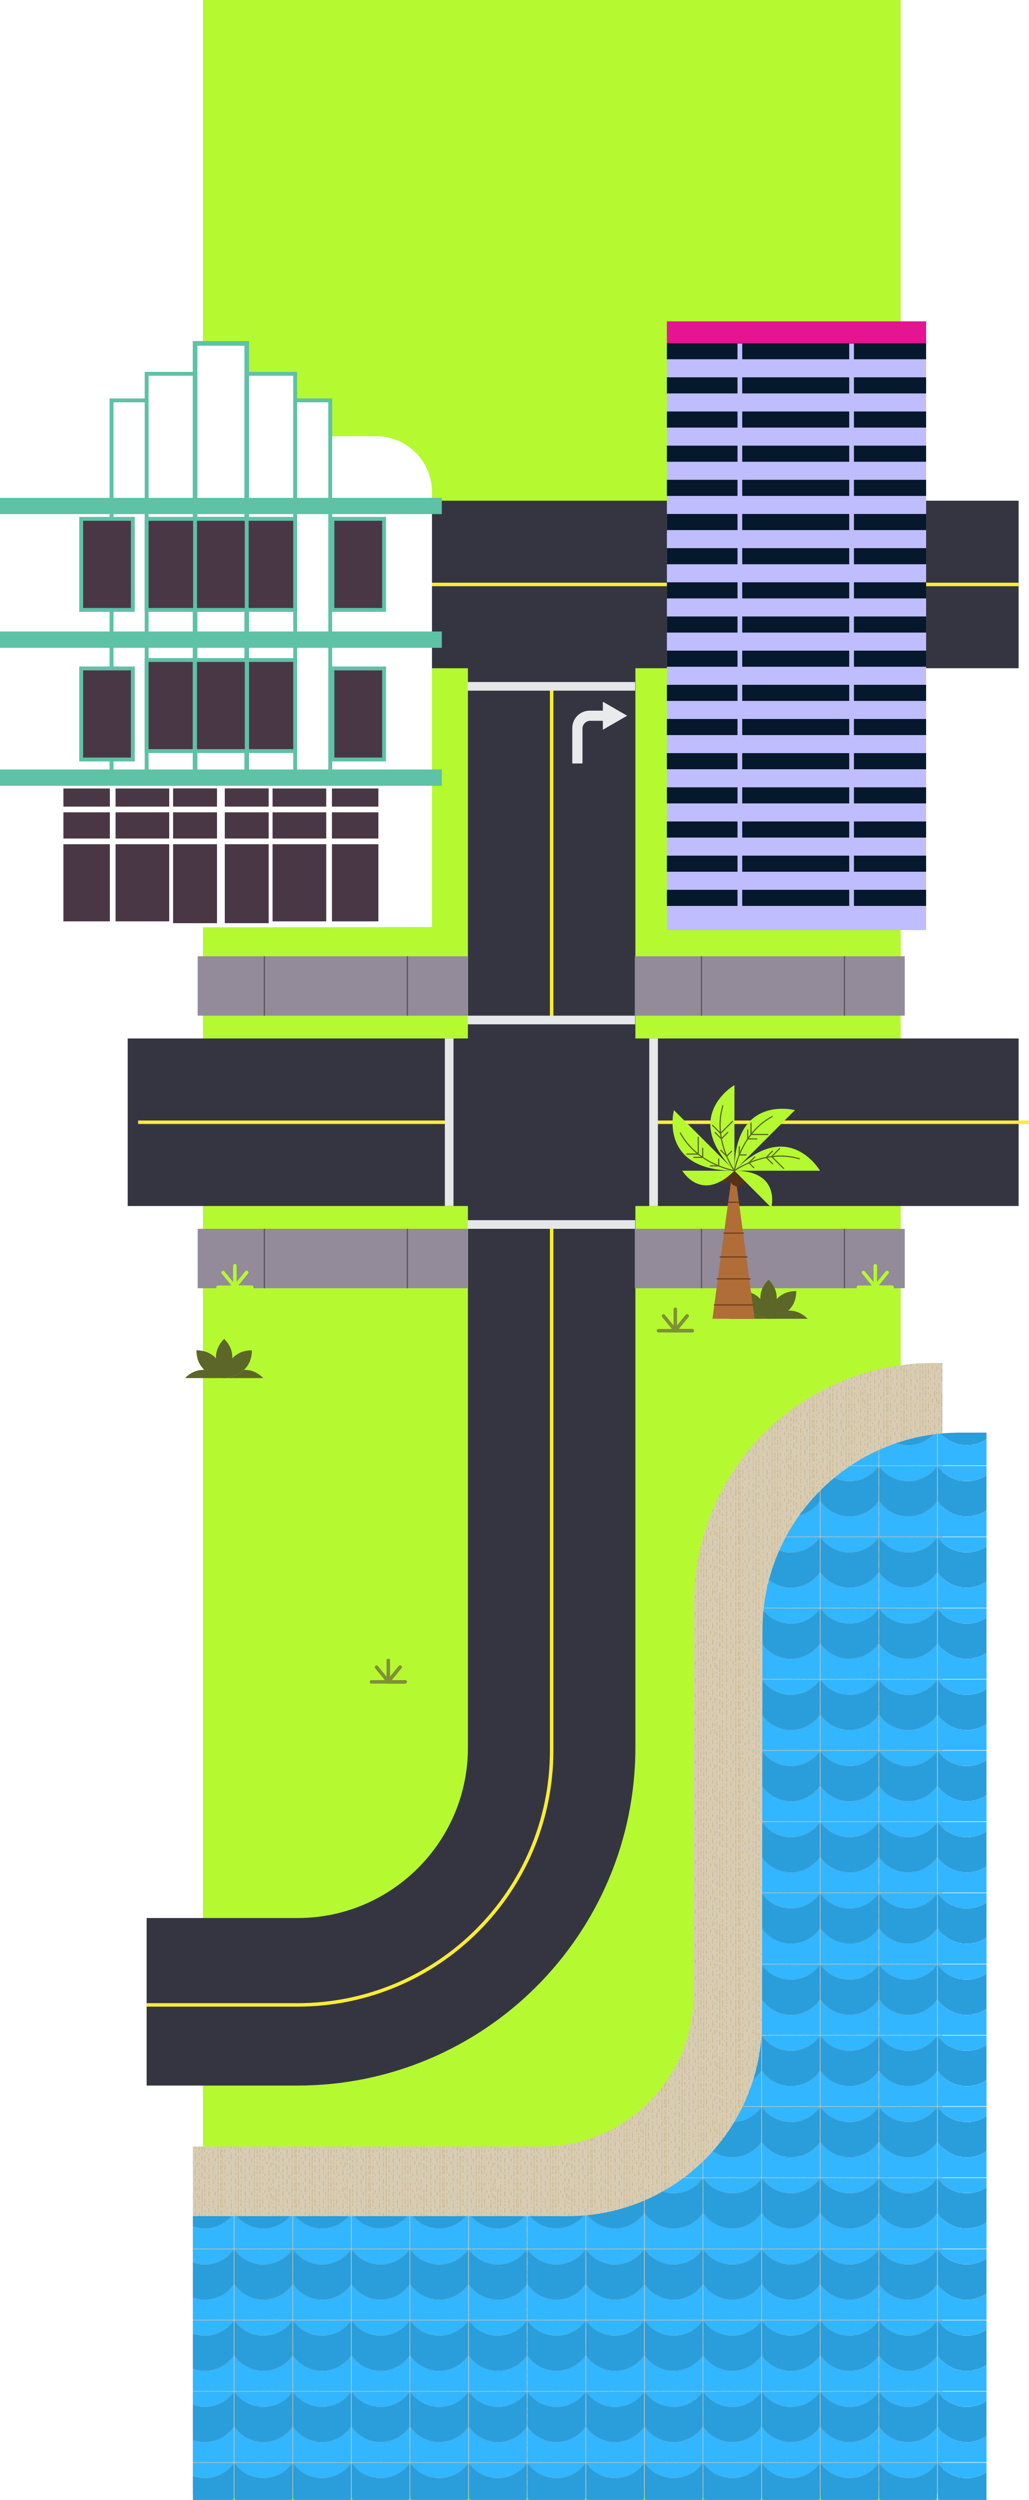 <svg xmlns="http://www.w3.org/2000/svg" xmlns:xlink="http://www.w3.org/1999/xlink" viewBox="0 0 1474.72 3581.19"><defs><style>.cls-1,.cls-13,.cls-21,.cls-22,.cls-23,.cls-27,.cls-32,.cls-36,.cls-37,.cls-38,.cls-7,.cls-8{fill:none;}.cls-2{fill:#31b6ff;}.cls-3{fill:#2a9ddb;}.cls-4{fill:#d8ccb4;}.cls-5{fill:#c8b585;}.cls-6{fill:#b5f930;}.cls-7{stroke:#353542;stroke-width:240px;}.cls-16,.cls-17,.cls-18,.cls-20,.cls-21,.cls-22,.cls-23,.cls-27,.cls-32,.cls-7,.cls-8{stroke-miterlimit:10;}.cls-8{stroke:#f9ed32;}.cls-13,.cls-38,.cls-8{stroke-width:5px;}.cls-9{fill:url(#VM-Vintage-Wood-04.4);}.cls-10{fill:url(#New_Pattern_Swatch_2);}.cls-11{fill:#e9eaeb;}.cls-12{fill:#353542;}.cls-13{stroke:#809038;}.cls-13,.cls-36,.cls-37,.cls-38{stroke-linecap:round;stroke-linejoin:round;}.cls-14,.cls-16,.cls-18{fill:#fff;}.cls-15{fill:#5dc2a6;}.cls-16,.cls-17,.cls-18,.cls-22,.cls-23{stroke:#5dc2a6;}.cls-16,.cls-17{stroke-width:5.56px;}.cls-17,.cls-19,.cls-20{fill:#4a3745;}.cls-18{stroke-width:6.67px;}.cls-20,.cls-21{stroke:#fff;}.cls-20{stroke-width:8.15px;}.cls-21{stroke-width:11.12px;}.cls-22{stroke-width:23.38px;}.cls-23{stroke-width:23.23px;}.cls-24{fill:#bfbdfe;}.cls-25{fill:#e51491;}.cls-26{fill:#06182b;}.cls-27{stroke:#bfbdfe;stroke-width:6.78px;}.cls-28{fill:#5b6628;}.cls-29{fill:#afc639;}.cls-30{fill:#e6e7e8;}.cls-31{fill:#938a9a;}.cls-32{stroke:#5a555e;stroke-width:1.73px;}.cls-33{fill:#a97c50;}.cls-34{fill:#b06d38;}.cls-35{fill:#573218;}.cls-36{stroke:#6b3e1e;}.cls-36,.cls-37{stroke-width:1.66px;}.cls-37{stroke:#5b6628;}.cls-38{stroke:#b5f930;}</style><pattern id="VM-Vintage-Wood-04.4" data-name="VM-Vintage-Wood-04.4" width="106" height="95" patternTransform="translate(0 -144)" patternUnits="userSpaceOnUse" viewBox="0 0 106 95"><rect class="cls-1" width="106" height="95"/><rect class="cls-4" width="106" height="95"/><rect class="cls-5" width="1" height="7"/><rect class="cls-5" x="23" y="2" width="1" height="7"/><rect class="cls-5" x="4" y="16" width="1" height="7"/><rect class="cls-5" x="23" y="14" width="1" height="7"/><rect class="cls-5" x="19" y="11" width="1" height="7"/><rect class="cls-5" x="13" width="1" height="7"/><rect class="cls-5" x="7" y="4" width="1" height="3"/><rect class="cls-5" x="23" y="10" width="1" height="3"/><rect class="cls-5" y="17" width="1" height="3"/><rect class="cls-5" x="4" y="8" width="1" height="2"/><rect class="cls-5" x="13" y="17" width="1" height="2"/><rect class="cls-5" x="13" y="21" width="1" height="1"/><rect class="cls-5" x="4" y="13" width="1" height="1"/><rect class="cls-5" y="15" width="1" height="1"/><rect class="cls-5" y="8" width="1" height="1"/><rect class="cls-5" x="13" y="8" width="1" height="1"/><rect class="cls-5" x="19" y="4" width="1" height="1"/><rect class="cls-5" y="11" width="1" height="2"/><rect class="cls-5" x="19" y="7" width="1" height="2"/><rect class="cls-5" x="19" y="21" width="1" height="2"/><rect class="cls-5" x="19" width="1" height="2"/><rect class="cls-5" x="4" y="1" width="1" height="2"/><rect class="cls-5" x="10" y="10" width="1" height="5"/><rect class="cls-5" x="50" y="16" width="1" height="7"/><rect class="cls-5" x="27" y="16" width="1" height="5"/><rect class="cls-5" x="46" width="1" height="7"/><rect class="cls-5" x="27" y="2" width="1" height="4"/><rect class="cls-5" x="33" y="5" width="1" height="7"/><rect class="cls-5" x="39" y="16" width="1" height="7"/><rect class="cls-5" x="46" y="16" width="1" height="3"/><rect class="cls-5" x="27" y="8" width="1" height="3"/><rect class="cls-5" x="50" y="1" width="1" height="3"/><rect class="cls-5" x="46" y="11" width="1" height="2"/><rect class="cls-5" x="39" y="3" width="1" height="2"/><rect class="cls-5" x="39" y="1" width="1" height="1"/><rect class="cls-5" x="46" y="9" width="1" height="1"/><rect class="cls-5" x="50" y="8" width="1" height="1"/><rect class="cls-5" x="50" y="13" width="1" height="1"/><rect class="cls-5" x="36" y="13" width="1" height="1"/><rect class="cls-5" x="42" y="14" width="1" height="1"/><rect class="cls-5" x="50" y="10" width="1" height="2"/><rect class="cls-5" x="33" y="15" width="1" height="2"/><rect class="cls-5" x="33" width="1" height="2"/><rect class="cls-5" x="33" y="21" width="1" height="2"/><rect class="cls-5" x="46" y="20" width="1" height="2"/><rect class="cls-5" x="42" y="6" width="1" height="5"/><rect class="cls-5" y="22" width="1" height="7"/><rect class="cls-5" x="23" y="26" width="1" height="7"/><rect class="cls-5" x="4" y="40" width="1" height="5"/><rect class="cls-5" x="23" y="38" width="1" height="7"/><rect class="cls-5" x="19" y="35" width="1" height="7"/><rect class="cls-5" x="13" y="23" width="1" height="7"/><rect class="cls-5" x="7" y="28" width="1" height="3"/><rect class="cls-5" x="23" y="34" width="1" height="3"/><rect class="cls-5" y="41" width="1" height="3"/><rect class="cls-5" x="4" y="32" width="1" height="2"/><rect class="cls-5" x="10" y="41" width="1" height="2"/><rect class="cls-5" x="13" y="45" width="1" height="1"/><rect class="cls-5" x="7" y="36" width="1" height="1"/><rect class="cls-5" y="39" width="1" height="1"/><rect class="cls-5" y="32" width="1" height="1"/><rect class="cls-5" x="16" y="32" width="1" height="1"/><rect class="cls-5" x="30" y="27" width="1" height="1"/><rect class="cls-5" y="35" width="1" height="2"/><rect class="cls-5" x="19" y="27" width="1" height="2"/><rect class="cls-5" x="19" y="45" width="1" height="2"/><rect class="cls-5" x="23" y="23" width="1" height="2"/><rect class="cls-5" x="4" y="25" width="1" height="2"/><rect class="cls-5" x="13" y="34" width="1" height="5"/><rect class="cls-5" x="50" y="40" width="1" height="7"/><rect class="cls-5" x="27" y="43" width="1" height="5"/><rect class="cls-5" x="46" y="24" width="1" height="7"/><rect class="cls-5" x="27" y="22" width="1" height="4"/><rect class="cls-5" x="33" y="29" width="1" height="7"/><rect class="cls-5" x="39" y="38" width="1" height="7"/><rect class="cls-5" x="46" y="40" width="1" height="3"/><rect class="cls-5" x="27" y="32" width="1" height="3"/><rect class="cls-5" x="50" y="25" width="1" height="3"/><rect class="cls-5" x="46" y="35" width="1" height="2"/><rect class="cls-5" x="39" y="27" width="1" height="2"/><rect class="cls-5" x="39" y="25" width="1" height="1"/><rect class="cls-5" x="46" y="33" width="1" height="1"/><rect class="cls-5" x="50" y="32" width="1" height="1"/><rect class="cls-5" x="50" y="37" width="1" height="1"/><rect class="cls-5" x="46" y="38" width="1" height="1"/><rect class="cls-5" x="27" y="39" width="1" height="1"/><rect class="cls-5" x="50" y="34" width="1" height="2"/><rect class="cls-5" x="33" y="37" width="1" height="2"/><rect class="cls-5" x="33" y="24" width="1" height="2"/><rect class="cls-5" x="33" y="45" width="1" height="2"/><rect class="cls-5" x="46" y="44" width="1" height="2"/><rect class="cls-5" x="42" y="30" width="1" height="5"/><rect class="cls-5" y="46" width="1" height="7"/><rect class="cls-5" x="23" y="50" width="1" height="7"/><rect class="cls-5" x="4" y="64" width="1" height="7"/><rect class="cls-5" x="23" y="62" width="1" height="7"/><rect class="cls-5" x="19" y="59" width="1" height="7"/><rect class="cls-5" x="13" y="47" width="1" height="7"/><rect class="cls-5" x="7" y="52" width="1" height="3"/><rect class="cls-5" x="23" y="58" width="1" height="3"/><rect class="cls-5" y="65" width="1" height="3"/><rect class="cls-5" x="4" y="56" width="1" height="2"/><rect class="cls-5" x="13" y="65" width="1" height="2"/><rect class="cls-5" x="13" y="69" width="1" height="1"/><rect class="cls-5" x="4" y="61" width="1" height="1"/><rect class="cls-5" y="63" width="1" height="1"/><rect class="cls-5" y="56" width="1" height="1"/><rect class="cls-5" x="13" y="56" width="1" height="1"/><rect class="cls-5" x="19" y="52" width="1" height="1"/><rect class="cls-5" y="59" width="1" height="2"/><rect class="cls-5" x="19" y="55" width="1" height="2"/><rect class="cls-5" x="19" y="69" width="1" height="2"/><rect class="cls-5" x="19" y="48" width="1" height="2"/><rect class="cls-5" x="4" y="49" width="1" height="2"/><rect class="cls-5" x="10" y="58" width="1" height="5"/><rect class="cls-5" x="50" y="64" width="1" height="7"/><rect class="cls-5" x="27" y="64" width="1" height="5"/><rect class="cls-5" x="46" y="48" width="1" height="7"/><rect class="cls-5" x="27" y="50" width="1" height="4"/><rect class="cls-5" x="33" y="53" width="1" height="7"/><rect class="cls-5" x="39" y="64" width="1" height="7"/><rect class="cls-5" x="46" y="64" width="1" height="3"/><rect class="cls-5" x="27" y="56" width="1" height="3"/><rect class="cls-5" x="50" y="49" width="1" height="3"/><rect class="cls-5" x="46" y="59" width="1" height="2"/><rect class="cls-5" x="39" y="51" width="1" height="2"/><rect class="cls-5" x="39" y="49" width="1" height="1"/><rect class="cls-5" x="46" y="57" width="1" height="1"/><rect class="cls-5" x="50" y="56" width="1" height="1"/><rect class="cls-5" x="50" y="61" width="1" height="1"/><rect class="cls-5" x="36" y="61" width="1" height="1"/><rect class="cls-5" x="42" y="62" width="1" height="1"/><rect class="cls-5" x="27" y="61" width="1" height="1"/><rect class="cls-5" x="50" y="58" width="1" height="2"/><rect class="cls-5" x="33" y="63" width="1" height="2"/><rect class="cls-5" x="33" y="48" width="1" height="2"/><rect class="cls-5" x="33" y="67" width="1" height="2"/><rect class="cls-5" x="46" y="68" width="1" height="2"/><rect class="cls-5" x="42" y="54" width="1" height="5"/><rect class="cls-5" y="70" width="1" height="7"/><rect class="cls-5" x="23" y="74" width="1" height="7"/><rect class="cls-5" x="4" y="88" width="1" height="5"/><rect class="cls-5" x="23" y="86" width="1" height="7"/><rect class="cls-5" x="19" y="84" width="1" height="6"/><rect class="cls-5" x="13" y="71" width="1" height="7"/><rect class="cls-5" x="7" y="76" width="1" height="3"/><rect class="cls-5" x="23" y="82" width="1" height="3"/><rect class="cls-5" y="89" width="1" height="3"/><rect class="cls-5" x="4" y="80" width="1" height="2"/><rect class="cls-5" x="10" y="89" width="1" height="2"/><rect class="cls-5" x="13" y="93" width="1" height="1"/><rect class="cls-5" x="7" y="84" width="1" height="1"/><rect class="cls-5" y="87" width="1" height="1"/><rect class="cls-5" y="80" width="1" height="1"/><rect class="cls-5" x="16" y="80" width="1" height="1"/><rect class="cls-5" x="30" y="75" width="1" height="1"/><rect class="cls-5" y="83" width="1" height="2"/><rect class="cls-5" x="19" y="75" width="1" height="2"/><rect class="cls-5" x="19" y="93" width="1" height="2"/><rect class="cls-5" x="23" y="71" width="1" height="2"/><rect class="cls-5" x="4" y="73" width="1" height="2"/><rect class="cls-5" x="13" y="82" width="1" height="5"/><rect class="cls-5" x="50" y="88" width="1" height="7"/><rect class="cls-5" x="27" y="86" width="1" height="5"/><rect class="cls-5" x="46" y="72" width="1" height="7"/><rect class="cls-5" x="27" y="70" width="1" height="4"/><rect class="cls-5" x="33" y="77" width="1" height="7"/><rect class="cls-5" x="39" y="88" width="1" height="7"/><rect class="cls-5" x="46" y="88" width="1" height="3"/><rect class="cls-5" x="27" y="80" width="1" height="3"/><rect class="cls-5" x="50" y="73" width="1" height="3"/><rect class="cls-5" x="46" y="83" width="1" height="2"/><rect class="cls-5" x="39" y="75" width="1" height="2"/><rect class="cls-5" x="39" y="73" width="1" height="1"/><rect class="cls-5" x="46" y="81" width="1" height="1"/><rect class="cls-5" x="50" y="80" width="1" height="1"/><rect class="cls-5" x="50" y="85" width="1" height="1"/><rect class="cls-5" x="46" y="86" width="1" height="1"/><rect class="cls-5" x="42" y="85" width="1" height="1"/><rect class="cls-5" x="50" y="82" width="1" height="2"/><rect class="cls-5" x="33" y="87" width="1" height="2"/><rect class="cls-5" x="33" y="72" width="1" height="2"/><rect class="cls-5" x="30" y="92" width="1" height="2"/><rect class="cls-5" x="46" y="92" width="1" height="2"/><rect class="cls-5" x="42" y="78" width="1" height="5"/><rect class="cls-5" x="54" width="1" height="7"/><rect class="cls-5" x="77" y="2" width="1" height="7"/><rect class="cls-5" x="58" y="16" width="1" height="7"/><rect class="cls-5" x="77" y="14" width="1" height="7"/><rect class="cls-5" x="70" y="11" width="1" height="7"/><rect class="cls-5" x="67" width="1" height="7"/><rect class="cls-5" x="61" y="4" width="1" height="3"/><rect class="cls-5" x="73" y="12" width="1" height="3"/><rect class="cls-5" x="54" y="17" width="1" height="3"/><rect class="cls-5" x="58" y="8" width="1" height="2"/><rect class="cls-5" x="67" y="17" width="1" height="2"/><rect class="cls-5" x="67" y="21" width="1" height="1"/><rect class="cls-5" x="58" y="13" width="1" height="1"/><rect class="cls-5" x="54" y="15" width="1" height="1"/><rect class="cls-5" x="54" y="8" width="1" height="1"/><rect class="cls-5" x="67" y="8" width="1" height="1"/><rect class="cls-5" x="70" y="4" width="1" height="1"/><rect class="cls-5" x="54" y="11" width="1" height="2"/><rect class="cls-5" x="73" y="7" width="1" height="2"/><rect class="cls-5" x="73" y="21" width="1" height="2"/><rect class="cls-5" x="73" width="1" height="2"/><rect class="cls-5" x="58" y="1" width="1" height="2"/><rect class="cls-5" x="64" y="10" width="1" height="5"/><rect class="cls-5" x="104" y="16" width="1" height="7"/><rect class="cls-5" x="81" y="16" width="1" height="5"/><rect class="cls-5" x="100" width="1" height="7"/><rect class="cls-5" x="81" y="2" width="1" height="4"/><rect class="cls-5" x="87" y="5" width="1" height="7"/><rect class="cls-5" x="93" y="16" width="1" height="7"/><rect class="cls-5" x="100" y="16" width="1" height="3"/><rect class="cls-5" x="81" y="8" width="1" height="3"/><rect class="cls-5" x="104" y="1" width="1" height="3"/><rect class="cls-5" x="100" y="11" width="1" height="2"/><rect class="cls-5" x="93" y="3" width="1" height="2"/><rect class="cls-5" x="93" y="1" width="1" height="1"/><rect class="cls-5" x="100" y="9" width="1" height="1"/><rect class="cls-5" x="104" y="8" width="1" height="1"/><rect class="cls-5" x="104" y="13" width="1" height="1"/><rect class="cls-5" x="90" y="13" width="1" height="1"/><rect class="cls-5" x="96" y="14" width="1" height="1"/><rect class="cls-5" x="104" y="10" width="1" height="2"/><rect class="cls-5" x="87" y="15" width="1" height="2"/><rect class="cls-5" x="87" width="1" height="2"/><rect class="cls-5" x="87" y="21" width="1" height="2"/><rect class="cls-5" x="100" y="20" width="1" height="2"/><rect class="cls-5" x="96" y="6" width="1" height="5"/><rect class="cls-5" x="54" y="22" width="1" height="7"/><rect class="cls-5" x="77" y="26" width="1" height="7"/><rect class="cls-5" x="58" y="40" width="1" height="5"/><rect class="cls-5" x="70" y="56" width="1" height="7"/><rect class="cls-5" x="73" y="35" width="1" height="7"/><rect class="cls-5" x="67" y="23" width="1" height="7"/><rect class="cls-5" x="61" y="28" width="1" height="3"/><rect class="cls-5" x="70" y="48" width="1" height="3"/><rect class="cls-5" x="54" y="41" width="1" height="3"/><rect class="cls-5" x="58" y="32" width="1" height="2"/><rect class="cls-5" x="64" y="41" width="1" height="2"/><rect class="cls-5" x="67" y="45" width="1" height="1"/><rect class="cls-5" x="61" y="36" width="1" height="1"/><rect class="cls-5" x="54" y="39" width="1" height="1"/><rect class="cls-5" x="54" y="32" width="1" height="1"/><rect class="cls-5" x="70" y="32" width="1" height="1"/><rect class="cls-5" x="84" y="27" width="1" height="1"/><rect class="cls-5" x="54" y="35" width="1" height="2"/><rect class="cls-5" x="73" y="27" width="1" height="2"/><rect class="cls-5" x="73" y="45" width="1" height="2"/><rect class="cls-5" x="70" y="42" width="1" height="2"/><rect class="cls-5" x="58" y="25" width="1" height="2"/><rect class="cls-5" x="67" y="34" width="1" height="5"/><rect class="cls-5" x="104" y="40" width="1" height="7"/><rect class="cls-5" x="81" y="43" width="1" height="5"/><rect class="cls-5" x="100" y="24" width="1" height="7"/><rect class="cls-5" x="81" y="22" width="1" height="4"/><rect class="cls-5" x="87" y="29" width="1" height="7"/><rect class="cls-5" x="93" y="36" width="1" height="7"/><rect class="cls-5" x="100" y="40" width="1" height="3"/><rect class="cls-5" x="81" y="32" width="1" height="3"/><rect class="cls-5" x="104" y="25" width="1" height="3"/><rect class="cls-5" x="100" y="35" width="1" height="2"/><rect class="cls-5" x="93" y="27" width="1" height="2"/><rect class="cls-5" x="93" y="25" width="1" height="1"/><rect class="cls-5" x="100" y="33" width="1" height="1"/><rect class="cls-5" x="104" y="32" width="1" height="1"/><rect class="cls-5" x="104" y="37" width="1" height="1"/><rect class="cls-5" x="100" y="38" width="1" height="1"/><rect class="cls-5" x="81" y="39" width="1" height="1"/><rect class="cls-5" x="104" y="34" width="1" height="2"/><rect class="cls-5" x="87" y="39" width="1" height="2"/><rect class="cls-5" x="87" y="24" width="1" height="2"/><rect class="cls-5" x="87" y="42" width="1" height="2"/><rect class="cls-5" x="100" y="44" width="1" height="2"/><rect class="cls-5" x="96" y="30" width="1" height="5"/><rect class="cls-5" x="54" y="46" width="1" height="7"/><rect class="cls-5" x="77" y="50" width="1" height="7"/><rect class="cls-5" x="58" y="64" width="1" height="7"/><rect class="cls-5" x="77" y="62" width="1" height="7"/><rect class="cls-5" x="73" y="59" width="1" height="7"/><rect class="cls-5" x="67" y="47" width="1" height="7"/><rect class="cls-5" x="61" y="52" width="1" height="3"/><rect class="cls-5" x="77" y="58" width="1" height="3"/><rect class="cls-5" x="54" y="65" width="1" height="3"/><rect class="cls-5" x="58" y="56" width="1" height="2"/><rect class="cls-5" x="67" y="65" width="1" height="2"/><rect class="cls-5" x="67" y="69" width="1" height="1"/><rect class="cls-5" x="58" y="61" width="1" height="1"/><rect class="cls-5" x="54" y="63" width="1" height="1"/><rect class="cls-5" x="54" y="54" width="1" height="1"/><rect class="cls-5" x="67" y="56" width="1" height="1"/><rect class="cls-5" x="73" y="52" width="1" height="1"/><rect class="cls-5" x="54" y="59" width="1" height="2"/><rect class="cls-5" x="70" y="68" width="1" height="2"/><rect class="cls-5" x="73" y="69" width="1" height="2"/><rect class="cls-5" x="73" y="48" width="1" height="2"/><rect class="cls-5" x="58" y="49" width="1" height="2"/><rect class="cls-5" x="64" y="58" width="1" height="5"/><rect class="cls-5" x="104" y="64" width="1" height="7"/><rect class="cls-5" x="81" y="64" width="1" height="5"/><rect class="cls-5" x="100" y="48" width="1" height="7"/><rect class="cls-5" x="81" y="50" width="1" height="4"/><rect class="cls-5" x="87" y="53" width="1" height="7"/><rect class="cls-5" x="93" y="64" width="1" height="7"/><rect class="cls-5" x="100" y="64" width="1" height="3"/><rect class="cls-5" x="81" y="56" width="1" height="3"/><rect class="cls-5" x="104" y="49" width="1" height="3"/><rect class="cls-5" x="100" y="59" width="1" height="2"/><rect class="cls-5" x="93" y="51" width="1" height="2"/><rect class="cls-5" x="93" y="49" width="1" height="1"/><rect class="cls-5" x="93" y="46" width="1" height="1"/><rect class="cls-5" x="100" y="57" width="1" height="1"/><rect class="cls-5" x="104" y="56" width="1" height="1"/><rect class="cls-5" x="104" y="61" width="1" height="1"/><rect class="cls-5" x="90" y="61" width="1" height="1"/><rect class="cls-5" x="81" y="60" width="1" height="1"/><rect class="cls-5" x="96" y="62" width="1" height="1"/><rect class="cls-5" x="104" y="58" width="1" height="2"/><rect class="cls-5" x="87" y="63" width="1" height="2"/><rect class="cls-5" x="87" y="48" width="1" height="2"/><rect class="cls-5" x="87" y="67" width="1" height="2"/><rect class="cls-5" x="100" y="68" width="1" height="2"/><rect class="cls-5" x="96" y="54" width="1" height="5"/><rect class="cls-5" x="54" y="70" width="1" height="7"/><rect class="cls-5" x="77" y="74" width="1" height="7"/><rect class="cls-5" x="58" y="88" width="1" height="5"/><rect class="cls-5" x="77" y="86" width="1" height="7"/><rect class="cls-5" x="73" y="84" width="1" height="6"/><rect class="cls-5" x="67" y="71" width="1" height="7"/><rect class="cls-5" x="61" y="76" width="1" height="3"/><rect class="cls-5" x="77" y="82" width="1" height="3"/><rect class="cls-5" x="54" y="89" width="1" height="3"/><rect class="cls-5" x="58" y="80" width="1" height="2"/><rect class="cls-5" x="64" y="89" width="1" height="2"/><rect class="cls-5" x="67" y="93" width="1" height="1"/><rect class="cls-5" x="61" y="84" width="1" height="1"/><rect class="cls-5" x="54" y="87" width="1" height="1"/><rect class="cls-5" x="54" y="80" width="1" height="1"/><rect class="cls-5" x="70" y="80" width="1" height="1"/><rect class="cls-5" x="50" y="77" width="1" height="1"/><rect class="cls-5" x="84" y="75" width="1" height="1"/><rect class="cls-5" x="54" y="83" width="1" height="2"/><rect class="cls-5" x="73" y="75" width="1" height="2"/><rect class="cls-5" x="73" y="93" width="1" height="2"/><rect class="cls-5" x="77" y="71" width="1" height="2"/><rect class="cls-5" x="58" y="73" width="1" height="2"/><rect class="cls-5" x="67" y="82" width="1" height="5"/><rect class="cls-5" x="104" y="88" width="1" height="7"/><rect class="cls-5" x="81" y="86" width="1" height="5"/><rect class="cls-5" x="100" y="72" width="1" height="7"/><rect class="cls-5" x="81" y="70" width="1" height="4"/><rect class="cls-5" x="87" y="77" width="1" height="7"/><rect class="cls-5" x="93" y="88" width="1" height="7"/><rect class="cls-5" x="100" y="88" width="1" height="3"/><rect class="cls-5" x="81" y="80" width="1" height="3"/><rect class="cls-5" x="104" y="73" width="1" height="3"/><rect class="cls-5" x="100" y="83" width="1" height="2"/><rect class="cls-5" x="93" y="75" width="1" height="2"/><rect class="cls-5" x="93" y="73" width="1" height="1"/><rect class="cls-5" x="100" y="81" width="1" height="1"/><rect class="cls-5" x="104" y="80" width="1" height="1"/><rect class="cls-5" x="104" y="85" width="1" height="1"/><rect class="cls-5" x="100" y="86" width="1" height="1"/><rect class="cls-5" x="96" y="85" width="1" height="1"/><rect class="cls-5" x="104" y="82" width="1" height="2"/><rect class="cls-5" x="87" y="87" width="1" height="2"/><rect class="cls-5" x="87" y="72" width="1" height="2"/><rect class="cls-5" x="84" y="92" width="1" height="2"/><rect class="cls-5" x="100" y="92" width="1" height="2"/><rect class="cls-5" x="96" y="78" width="1" height="5"/></pattern><pattern id="New_Pattern_Swatch_2" data-name="New Pattern Swatch 2" width="83.1" height="101.19" patternTransform="translate(0 -144)" patternUnits="userSpaceOnUse" viewBox="0 0 83.09 101.19"><rect class="cls-1" width="83.1" height="101.19"/><path class="cls-2" d="M83.1,50.6h0A50.6,50.6,0,0,1,0,50.6v50.59H83.1Z"/><path class="cls-2" d="M41.55,21.72A50.53,50.53,0,0,0,83.1,0H0A50.53,50.53,0,0,0,41.55,21.72Z"/><path class="cls-3" d="M41.55,72.32A50.55,50.55,0,0,0,83.1,50.6h0V0A50.53,50.53,0,0,1,41.55,21.72,50.53,50.53,0,0,1,0,0V50.6A50.55,50.55,0,0,0,41.55,72.32Z"/></pattern></defs><g id="Layer_2" data-name="Layer 2"><g id="Layer_9" data-name="Layer 9"><rect class="cls-6" x="290.82" width="1000" height="756.72"/><polygon class="cls-6" points="1290.82 852.88 290.81 756.72 290.81 3581.19 1290.82 3581.19 1290.82 852.88"/><line class="cls-7" x1="183.01" y1="837.23" x2="1459.82" y2="837.23"/><line class="cls-7" x1="183.01" y1="1607.59" x2="1459.82" y2="1607.59"/><path class="cls-7" d="M790.6,899.48V2503.3c0,201.17-163.12,364.25-364.29,364.25H210.15"/><path class="cls-8" d="M790.6,988.41V2507.77C790.57,2709,627.48,2872,426.31,2872H210.15"/><path class="cls-9" d="M1337.85,1952.48a342.76,342.76,0,0,0-343,342.67l-.75,561.53c0,120.32-97.89,218.22-218.21,218.22H276.43V3572H1350.74V1952.48Z"/><path class="cls-10" d="M1375.77,2052.22c-156.19,0-282.84,126.54-283,282.73l-.75,561.47c0,153.66-124.56,278.22-278.22,278.22H276.43v406.55H1413.8v-1529Z"/><line class="cls-8" x1="183.01" y1="837.23" x2="1459.82" y2="837.23"/><line class="cls-8" x1="197.91" y1="1607.59" x2="1474.72" y2="1607.59"/><path class="cls-11" d="M834.79,1093.63l0-50.36a11.09,11.09,0,0,1,3.19-7.37,11.33,11.33,0,0,1,7.31-3.36c.68,0,1.37,0,2,0h16.71v12.83l34.81-20.11-34.81-20.1V1018h-17a42.45,42.45,0,0,0-4.37.17,24.79,24.79,0,0,0-22.36,22.81c0,.37,0,.73-.09,1.09l0,1.09c0,.73,0,1.47,0,2.2v48.32Z"/><rect class="cls-12" x="643.74" y="1498" width="290.07" height="223.76"/><rect class="cls-12" x="645.44" y="1507.7" width="292.95" height="199.79" transform="translate(-815.68 2399.52) rotate(-90)"/><line class="cls-13" x1="556.49" y1="2408.79" x2="556.49" y2="2378.54"/><line class="cls-13" x1="556.49" y1="2408.79" x2="573.38" y2="2388.14"/><line class="cls-13" x1="556.49" y1="2409.27" x2="580.66" y2="2409.27"/><line class="cls-13" x1="556.49" y1="2408.79" x2="573.38" y2="2388.14"/><line class="cls-13" x1="556.49" y1="2409.27" x2="580.66" y2="2409.27"/><line class="cls-13" x1="556.49" y1="2408.79" x2="539.6" y2="2388.14"/><line class="cls-13" x1="556.49" y1="2409.27" x2="532.32" y2="2409.27"/><line class="cls-13" x1="967.84" y1="1905.76" x2="967.84" y2="1875.51"/><line class="cls-13" x1="967.84" y1="1905.76" x2="984.73" y2="1885.1"/><line class="cls-13" x1="967.84" y1="1906.23" x2="992.01" y2="1906.23"/><line class="cls-13" x1="967.84" y1="1905.76" x2="984.73" y2="1885.1"/><line class="cls-13" x1="967.84" y1="1906.23" x2="992.01" y2="1906.23"/><line class="cls-13" x1="967.84" y1="1905.76" x2="950.95" y2="1885.1"/><line class="cls-13" x1="967.84" y1="1906.23" x2="943.67" y2="1906.23"/><path class="cls-14" d="M94.13,624.85H539a80.09,80.09,0,0,1,80.09,80.09V1328a0,0,0,0,1,0,0H14a0,0,0,0,1,0,0V704.94A80.09,80.09,0,0,1,94.13,624.85Z"/><rect class="cls-14" x="159.88" y="573.54" width="313.39" height="746.73"/><path class="cls-15" d="M470.49,576.32v741.16H162.67V576.32H470.49m5.57-5.56h-319v752.29h319V570.76Z"/><rect class="cls-16" x="210.15" y="535.48" width="212.86" height="583.73"/><rect class="cls-17" x="210.15" y="945.46" width="212.86" height="130.45"/><rect class="cls-18" x="279.57" y="491.91" width="74.02" height="667.63"/><rect class="cls-17" x="279.57" y="945.46" width="74.02" height="130.45"/><rect class="cls-17" x="210.15" y="743.26" width="212.86" height="130.45"/><rect class="cls-17" x="279.57" y="743.26" width="74.02" height="130.45"/><rect class="cls-17" x="116.35" y="743.26" width="74.02" height="130.45"/><rect class="cls-17" x="116.35" y="957.53" width="74.02" height="130.45"/><rect class="cls-17" x="476.42" y="743.26" width="74.02" height="130.45"/><rect class="cls-17" x="476.42" y="957.53" width="74.02" height="130.45"/><rect class="cls-19" x="86.8" y="1125.4" width="459.56" height="198.54"/><path class="cls-14" d="M542.28,1129.48v190.38H90.88V1129.48h451.4m8.16-8.16H82.72V1328H550.44V1121.32Z"/><rect class="cls-19" x="161.54" y="1125.4" width="310.08" height="198.54"/><path class="cls-14" d="M467.55,1129.48v190.38H165.61V1129.48H467.55m8.15-8.16H157.46V1328H475.7V1121.32Z"/><rect class="cls-19" x="245.32" y="1126.59" width="142.52" height="198.64"/><path class="cls-14" d="M385.06,1129.37v193.08h-137V1129.37h137m5.56-5.56H242.54V1328H390.62v-204.2Z"/><line class="cls-20" x1="83.08" y1="1159.54" x2="550.44" y2="1159.54"/><line class="cls-20" x1="83.08" y1="1205.26" x2="550.44" y2="1205.26"/><line class="cls-21" x1="316.58" y1="1119.21" x2="316.58" y2="1328.01"/><line class="cls-22" x1="633.16" y1="916.3" y2="916.3"/><line class="cls-23" x1="633.16" y1="724.83" y2="724.83"/><line class="cls-22" x1="633.16" y1="1113.97" y2="1113.97"/><rect class="cls-24" x="955.76" y="460.37" width="371.52" height="871.96"/><rect class="cls-25" x="955.76" y="460.37" width="371.52" height="31.19"/><rect class="cls-26" x="955.76" y="491.57" width="371.52" height="23.07"/><rect class="cls-26" x="955.76" y="540.51" width="371.52" height="23.07"/><rect class="cls-26" x="955.76" y="589.45" width="371.52" height="23.07"/><rect class="cls-26" x="955.76" y="638.39" width="371.52" height="23.07"/><rect class="cls-26" x="955.76" y="687.33" width="371.52" height="23.07"/><rect class="cls-26" x="955.76" y="736.27" width="371.52" height="23.07"/><rect class="cls-26" x="955.76" y="785.21" width="371.52" height="23.07"/><rect class="cls-26" x="955.76" y="834.16" width="371.52" height="23.07"/><rect class="cls-26" x="955.76" y="883.1" width="371.52" height="23.07"/><rect class="cls-26" x="955.76" y="932.04" width="371.52" height="23.07"/><rect class="cls-26" x="955.76" y="980.98" width="371.52" height="23.07"/><rect class="cls-26" x="955.76" y="1029.92" width="371.52" height="23.07"/><rect class="cls-26" x="955.76" y="1078.86" width="371.52" height="23.07"/><rect class="cls-26" x="955.76" y="1127.8" width="371.52" height="23.07"/><rect class="cls-26" x="955.76" y="1176.75" width="371.52" height="23.07"/><rect class="cls-26" x="955.76" y="1225.69" width="371.52" height="23.07"/><rect class="cls-26" x="955.76" y="1274.63" width="371.52" height="23.07"/><line class="cls-27" x1="1060.34" y1="492.14" x2="1060.34" y2="1313.82"/><line class="cls-27" x1="1220.45" y1="492.14" x2="1220.45" y2="1313.82"/><path class="cls-28" d="M377.35,1974.07h-56.1S351,1947.75,377.35,1974.07Z"/><path class="cls-29" d="M360.92,1934.4c0,37.22-39.67,39.67-39.67,39.67S323.7,1934.4,360.92,1934.4Z"/><path class="cls-29" d="M321.25,1918c26.32,26.32,0,56.11,0,56.11S294.93,1944.28,321.25,1918Z"/><path class="cls-29" d="M281.58,1934.4c37.22,0,39.67,39.67,39.67,39.67S281.58,1971.62,281.58,1934.4Z"/><path class="cls-29" d="M360.92,1934.4c0,37.22-39.67,39.67-39.67,39.67S323.7,1934.4,360.92,1934.4Z"/><path class="cls-28" d="M360.92,1934.4c0,37.22-39.67,39.67-39.67,39.67S323.7,1934.4,360.92,1934.4Z"/><path class="cls-28" d="M321.25,1918c26.32,26.32,0,56.11,0,56.11S294.93,1944.28,321.25,1918Z"/><path class="cls-28" d="M281.58,1934.4c37.22,0,39.67,39.67,39.67,39.67S281.58,1971.62,281.58,1934.4Z"/><path class="cls-28" d="M265.15,1974.07c26.32-26.32,56.1,0,56.1,0Z"/><rect class="cls-30" x="930.49" y="1487.57" width="12.4" height="240.05"/><rect class="cls-30" x="637.54" y="1487.57" width="12.4" height="240.05"/><rect class="cls-30" x="784.02" y="1341.1" width="12.4" height="240.05" transform="translate(-670.9 2251.34) rotate(-90)"/><rect class="cls-30" x="784.02" y="1634.05" width="12.4" height="240.05" transform="translate(-963.86 2544.29) rotate(-90)"/><rect class="cls-30" x="784.02" y="863.14" width="12.4" height="240.05" transform="translate(-192.95 1773.39) rotate(-90)"/><rect class="cls-31" x="283.32" y="1760.28" width="386.87" height="85.07"/><line class="cls-32" x1="583.82" y1="1760.28" x2="583.82" y2="1845.35"/><line class="cls-32" x1="378.87" y1="1760.28" x2="378.87" y2="1845.35"/><path class="cls-33" d="M1181,1925.29l.06,0-.06-.06Z"/><path class="cls-33" d="M431.36,1925.93l.06,0-.06-.06Z"/><rect class="cls-31" x="909.76" y="1760.28" width="386.87" height="85.07"/><line class="cls-32" x1="1210.26" y1="1760.28" x2="1210.26" y2="1845.35"/><line class="cls-32" x1="1005.31" y1="1760.28" x2="1005.31" y2="1845.35"/><rect class="cls-31" x="283.32" y="1369.85" width="386.87" height="85.07"/><line class="cls-32" x1="583.82" y1="1369.85" x2="583.82" y2="1454.92"/><line class="cls-32" x1="378.87" y1="1369.85" x2="378.87" y2="1454.92"/><rect class="cls-31" x="909.76" y="1369.85" width="386.87" height="85.07"/><line class="cls-32" x1="1210.26" y1="1369.85" x2="1210.26" y2="1454.92"/><line class="cls-32" x1="1005.31" y1="1369.85" x2="1005.31" y2="1454.92"/><path class="cls-28" d="M1045.34,1889.15h56.1S1071.66,1862.83,1045.34,1889.15Z"/><path class="cls-29" d="M1061.77,1849.48c0,37.22,39.67,39.67,39.67,39.67S1099,1849.48,1061.77,1849.48Z"/><path class="cls-29" d="M1101.44,1833.05c-26.32,26.32,0,56.1,0,56.1S1127.76,1859.37,1101.44,1833.05Z"/><path class="cls-29" d="M1141.11,1849.48c-37.22,0-39.67,39.67-39.67,39.67S1141.11,1886.7,1141.11,1849.48Z"/><path class="cls-29" d="M1061.77,1849.48c0,37.22,39.67,39.67,39.67,39.67S1099,1849.48,1061.77,1849.48Z"/><path class="cls-28" d="M1061.77,1849.48c0,37.22,39.67,39.67,39.67,39.67S1099,1849.48,1061.77,1849.48Z"/><path class="cls-28" d="M1101.44,1833.05c-26.32,26.32,0,56.1,0,56.1S1127.76,1859.37,1101.44,1833.05Z"/><path class="cls-28" d="M1141.11,1849.48c-37.22,0-39.67,39.67-39.67,39.67S1141.11,1886.7,1141.11,1849.48Z"/><path class="cls-28" d="M1157.54,1889.15c-26.32-26.32-56.1,0-56.1,0Z"/><polygon class="cls-34" points="1021.06 1889.15 1051.3 1665.27 1081.54 1889.15 1021.06 1889.15"/><circle class="cls-35" cx="1057.51" cy="1687.75" r="11.88"/><circle class="cls-35" cx="1038.55" cy="1685.58" r="8.81"/><path class="cls-6" d="M1052.55,1677l52.88,52.87S1119.48,1677,1052.55,1677Z"/><path class="cls-6" d="M1052.55,1677H977.78S1005.23,1724.29,1052.55,1677Z"/><path class="cls-6" d="M1175.15,1677s-45-77.6-122.6,0h122.6"/><path class="cls-6" d="M1139.25,1590.28s-86.7-23-86.7,86.69l86.7-86.69"/><path class="cls-6" d="M1052.55,1554.37s-77.59,45,0,122.6v-122.6"/><path class="cls-6" d="M965.86,1590.28s-23,86.69,86.69,86.69l-86.69-86.69"/><line class="cls-36" x1="1023.74" y1="1869.32" x2="1078.86" y2="1869.32"/><line class="cls-36" x1="1027.71" y1="1832.01" x2="1074.89" y2="1832.01"/><line class="cls-36" x1="1032.06" y1="1800.58" x2="1070.53" y2="1800.58"/><line class="cls-36" x1="1037.63" y1="1766.45" x2="1065.31" y2="1766.45"/><line class="cls-36" x1="1043.61" y1="1722.21" x2="1059.41" y2="1722.21"/><path class="cls-37" d="M1052.55,1677s8.7-53.24,54.11-77.56"/><polyline class="cls-37" points="1076.32 1608.93 1076.32 1625.12 1100.51 1625.12"/><polyline class="cls-37" points="1071.62 1618.76 1071.62 1631.47 1084.61 1631.47"/><polyline class="cls-37" points="1059.41 1642.48 1059.41 1654.44 1069.38 1654.44"/><path class="cls-37" d="M1052.55,1677s-31.49-43.79-16.58-93.1"/><polyline class="cls-37" points="1021.24 1612.05 1032.69 1623.5 1049.8 1606.39"/><polyline class="cls-37" points="1024.87 1622.33 1033.86 1631.32 1043.05 1622.13"/><polyline class="cls-37" points="1033.02 1647.73 1041.47 1656.19 1048.52 1649.14"/><path class="cls-37" d="M1052.55,1677s-53.23-8.7-77.56-54.1"/><polyline class="cls-37" points="984.51 1653.21 1000.7 1653.21 1000.7 1629.01"/><polyline class="cls-37" points="994.34 1657.9 1007.06 1657.9 1007.06 1644.91"/><polyline class="cls-37" points="1018.07 1670.11 1030.03 1670.11 1030.03 1660.14"/><path class="cls-37" d="M1052.55,1677s43.63-31.72,93-17.07"/><polyline class="cls-37" points="1117.31 1645.32 1105.92 1656.83 1123.11 1673.85"/><polyline class="cls-37" points="1107.05 1649 1098.1 1658.04 1107.34 1667.18"/><polyline class="cls-37" points="1081.69 1657.28 1073.28 1665.78 1080.36 1672.79"/><line class="cls-38" x1="336.58" y1="1843.47" x2="336.58" y2="1813.22"/><line class="cls-38" x1="336.58" y1="1843.47" x2="353.47" y2="1822.81"/><line class="cls-38" x1="336.58" y1="1843.94" x2="360.75" y2="1843.94"/><line class="cls-38" x1="336.58" y1="1843.47" x2="353.47" y2="1822.81"/><line class="cls-38" x1="336.58" y1="1843.94" x2="360.75" y2="1843.94"/><line class="cls-38" x1="336.58" y1="1843.47" x2="319.69" y2="1822.81"/><line class="cls-38" x1="336.58" y1="1843.94" x2="312.41" y2="1843.94"/><line class="cls-38" x1="1254.42" y1="1843.47" x2="1254.42" y2="1813.22"/><line class="cls-38" x1="1254.42" y1="1843.47" x2="1271.31" y2="1822.81"/><line class="cls-38" x1="1254.42" y1="1843.94" x2="1278.59" y2="1843.94"/><line class="cls-38" x1="1254.42" y1="1843.47" x2="1271.31" y2="1822.81"/><line class="cls-38" x1="1254.42" y1="1843.94" x2="1278.59" y2="1843.94"/><line class="cls-38" x1="1254.42" y1="1843.47" x2="1237.53" y2="1822.81"/><line class="cls-38" x1="1254.42" y1="1843.94" x2="1230.25" y2="1843.94"/></g></g></svg>